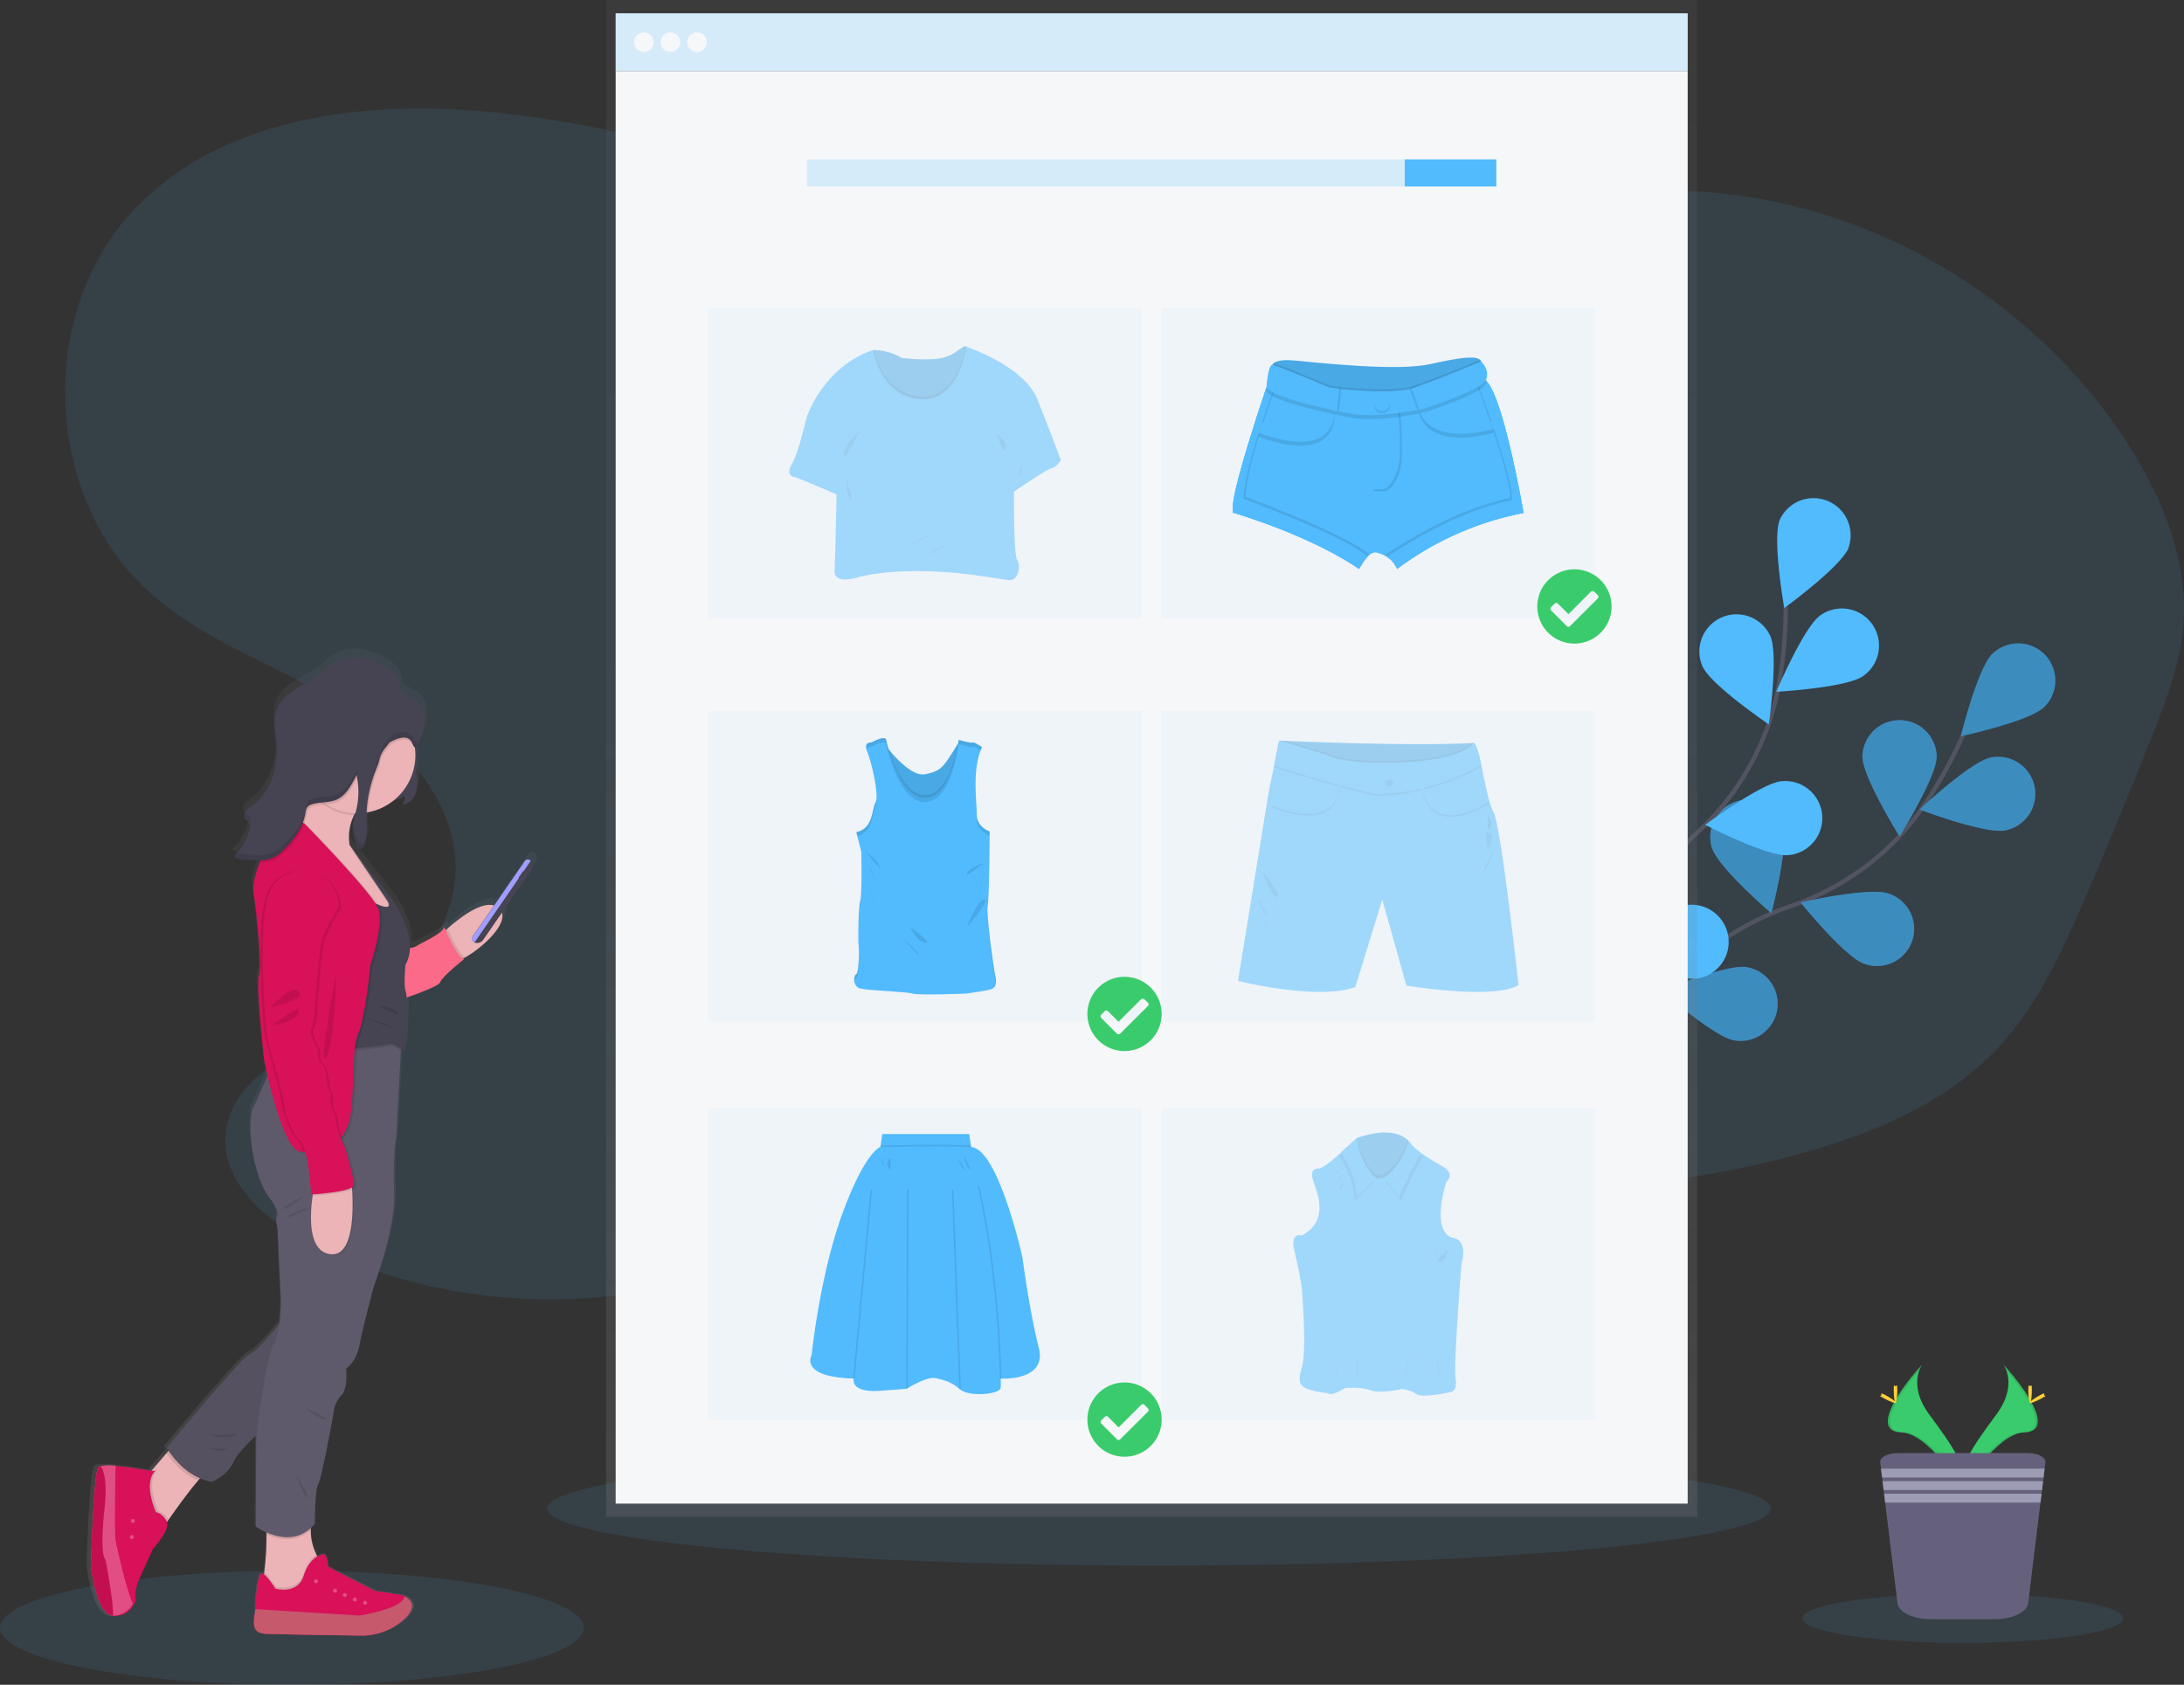 <svg xmlns="http://www.w3.org/2000/svg" xmlns:xlink="http://www.w3.org/1999/xlink" width="1015.586" height="783.53" viewBox="0 0 1015.586 783.53">
  <rect x="0" y="0" width="1015.586" height="783.53" fill="#333333" stroke="none"/>
  <defs>
    <linearGradient id="linear-gradient" x1="0.5" y1="1" x2="0.5" gradientUnits="objectBoundingBox">
      <stop offset="0" stop-color="gray" stop-opacity="0.251"/>
      <stop offset="0.54" stop-color="gray" stop-opacity="0.122"/>
      <stop offset="1" stop-color="gray" stop-opacity="0.102"/>
    </linearGradient>
    <linearGradient id="linear-gradient-2" y1="1" y2="-0.001" xlink:href="#linear-gradient"/>
  </defs>
  <g id="Group_15" data-name="Group 15" transform="translate(-297 -49)">
    <path id="Path_299" data-name="Path 299" d="M729.3,184.55c-42.28,26.74-97.12,25-145.17,11.1s-92.2-38.69-139-56.3A490.89,490.89,0,0,0,323,110.59c-59.67-6.17-126.3,1.34-167.88,44.57-46.3,48.15-42.75,135,7.33,179.18,25.47,22.48,58.83,33.51,87.92,51.06s56,46.7,53.53,80.58c-2.29,31.36-28.95,55.43-56.54,70.53-21.33,11.67-47.6,24.41-50.17,48.58-2.48,23.39,19.6,41.72,40.69,52.14,68.8,34,153.56,33.67,222.09-.86,24.45-12.32,46.93-28.7,72.57-38.3,67.33-25.21,141.51.17,212.8,9.45a469.329,469.329,0,0,0,181-11.91c35.3-9.42,70.74-23.82,95.54-50.65,17.88-19.35,29-43.83,39.49-68q16.73-38.68,32.16-77.9c6.18-15.7,12.26-31.7,13.85-48.5,2.89-30.43-9.28-60.51-25.87-86.2C1042.11,203.37,975.8,160.49,904,149.6S756.21,160,700.51,206.53" transform="translate(204.78 -9.23)" fill="#51bbfe" opacity="0.1"/>
    <ellipse id="Ellipse_26" data-name="Ellipse 26" cx="135.74" cy="26.54" rx="135.74" ry="26.54" transform="translate(297 779.45)" fill="#51bbfe" opacity="0.1"/>
    <ellipse id="Ellipse_27" data-name="Ellipse 27" cx="284.54" cy="26.54" rx="284.54" ry="26.54" transform="translate(551.45 724.02)" fill="#51bbfe" opacity="0.1"/>
    <path id="Path_300" data-name="Path 300" d="M824.35,570.83s39.89-70.66,100-91c25.21-8.55,47.22-24.62,62.27-46.58A207.223,207.223,0,0,0,1005,400.18" transform="translate(204.78 -9.23)" fill="none" stroke="#535461" stroke-miterlimit="10" stroke-width="2"/>
    <path id="Path_301" data-name="Path 301" d="M1042.73,387.12c-6.85,6.64-38.73,13.51-38.73,13.51s7.83-31.65,14.67-38.3a17.273,17.273,0,0,1,24.06,24.79Z" transform="translate(204.78 -9.23)" fill="#51bbfe"/>
    <path id="Path_302" data-name="Path 302" d="M1024.7,444.41c-9.36,1.85-39.85-9.71-39.85-9.71s23.77-22.32,33.12-24.18a17.278,17.278,0,1,1,6.731,33.894Z" transform="translate(204.78 -9.23)" fill="#51bbfe"/>
    <path id="Path_303" data-name="Path 303" d="M959,506.4c-9-3.12-29.5-28.49-29.5-28.49s31.79-7.28,40.8-4.16A17.28,17.28,0,1,1,959,506.4Z" transform="translate(204.78 -9.23)" fill="#51bbfe"/>
    <path id="Path_304" data-name="Path 304" d="M898.79,542.11C889.38,540.56,864.9,519,864.9,519s30.1-12.54,39.51-11a17.27,17.27,0,0,1-5.62,34.08Z" transform="translate(204.78 -9.23)" fill="#51bbfe"/>
    <path id="Path_305" data-name="Path 305" d="M958.26,410c0,9.54,17.26,37.21,17.26,37.21s17.28-27.66,17.29-37.2a17.28,17.28,0,0,0-34.55,0Z" transform="translate(204.78 -9.23)" fill="#51bbfe"/>
    <path id="Path_306" data-name="Path 306" d="M888.34,452.63c2.85,9.1,27.59,30.34,27.59,30.34s8.22-31.56,5.37-40.66a17.288,17.288,0,0,0-33,10.32Z" transform="translate(204.78 -9.23)" fill="#51bbfe"/>
    <path id="Path_307" data-name="Path 307" d="M826.06,503.42c1.27,9.46,22.08,34.57,22.08,34.57s13.43-29.71,12.16-39.17a17.274,17.274,0,0,0-34.24,4.6Z" transform="translate(204.78 -9.23)" fill="#51bbfe"/>
    <path id="Path_308" data-name="Path 308" d="M1042.73,387.12c-6.85,6.64-38.73,13.51-38.73,13.51s7.83-31.65,14.67-38.3a17.273,17.273,0,0,1,24.06,24.79Z" transform="translate(204.78 -9.23)" opacity="0.25"/>
    <path id="Path_309" data-name="Path 309" d="M1024.7,444.41c-9.36,1.85-39.85-9.71-39.85-9.71s23.77-22.32,33.12-24.18a17.278,17.278,0,1,1,6.731,33.894Z" transform="translate(204.78 -9.23)" opacity="0.25"/>
    <path id="Path_310" data-name="Path 310" d="M959,506.4c-9-3.12-29.5-28.49-29.5-28.49s31.79-7.28,40.8-4.16A17.28,17.28,0,1,1,959,506.4Z" transform="translate(204.78 -9.23)" opacity="0.25"/>
    <path id="Path_311" data-name="Path 311" d="M898.79,542.11C889.38,540.56,864.9,519,864.9,519s30.1-12.54,39.51-11a17.27,17.27,0,0,1-5.62,34.08Z" transform="translate(204.78 -9.23)" opacity="0.25"/>
    <path id="Path_312" data-name="Path 312" d="M958.26,410c0,9.54,17.26,37.21,17.26,37.21s17.28-27.66,17.29-37.2a17.28,17.28,0,0,0-34.55,0Z" transform="translate(204.78 -9.23)" opacity="0.25"/>
    <path id="Path_313" data-name="Path 313" d="M888.34,452.63c2.85,9.1,27.59,30.34,27.59,30.34s8.22-31.56,5.37-40.66a17.288,17.288,0,0,0-33,10.32Z" transform="translate(204.78 -9.23)" opacity="0.25"/>
    <path id="Path_314" data-name="Path 314" d="M826.06,503.42c1.27,9.46,22.08,34.57,22.08,34.57s13.43-29.71,12.16-39.17a17.274,17.274,0,0,0-34.24,4.6Z" transform="translate(204.78 -9.23)" opacity="0.25"/>
    <path id="Path_315" data-name="Path 315" d="M826.65,569.42s7.83-80.76,54.49-123.71a123,123,0,0,0,38.06-67.82,207,207,0,0,0,3.4-37.66" transform="translate(204.78 -9.23)" fill="none" stroke="#535461" stroke-miterlimit="10" stroke-width="2"/>
    <path id="Path_316" data-name="Path 316" d="M951.85,313c-3.57,8.85-29.93,28-29.93,28s-5.68-32.11-2.11-41a17.27,17.27,0,0,1,32,12.91Z" transform="translate(204.78 -9.23)" fill="#51bbfe"/>
    <path id="Path_317" data-name="Path 317" d="M958.57,372.66c-7.8,5.49-40.36,7.28-40.36,7.28s12.69-30,20.49-35.53a17.27,17.27,0,1,1,19.871,28.251Z" transform="translate(204.78 -9.23)" fill="#51bbfe"/>
    <path id="Path_318" data-name="Path 318" d="M923.66,455.94c-9.5.8-38.51-14.09-38.51-14.09s26.11-19.53,35.62-20.33a17.271,17.271,0,1,1,2.89,34.42Z" transform="translate(204.78 -9.23)" fill="#51bbfe"/>
    <path id="Path_319" data-name="Path 319" d="M883.06,513c-9.23,2.39-40.34-7.38-40.34-7.38s22.44-23.67,31.67-26.06A17.273,17.273,0,1,1,883.06,513Z" transform="translate(204.78 -9.23)" fill="#51bbfe"/>
    <path id="Path_320" data-name="Path 320" d="M883.88,368.1c3.87,8.72,30.86,27,30.86,27s4.59-32.28.73-41a17.277,17.277,0,0,0-31.59,14Z" transform="translate(204.78 -9.23)" fill="#51bbfe"/>
    <path id="Path_321" data-name="Path 321" d="M837.24,435.44c6.3,7.16,37.53,16.55,37.53,16.55s-5.28-32.18-11.57-39.35a17.29,17.29,0,1,0-26,22.8Z" transform="translate(204.78 -9.23)" fill="#51bbfe"/>
    <path id="Path_322" data-name="Path 322" d="M800.89,507.11c5,8.13,34.19,22.66,34.19,22.66s.24-32.61-4.75-40.74a17.274,17.274,0,1,0-29.44,18.08Z" transform="translate(204.78 -9.23)" fill="#51bbfe"/>
    <path id="Path_323" data-name="Path 323" d="M281.84,0V705.46h507.4V0Z" transform="translate(297 49)" fill="url(#linear-gradient)"/>
    <rect id="Rectangle_2" data-name="Rectangle 2" width="498.5" height="26.89" transform="translate(583.29 55.19)" fill="#f6f7f9"/>
    <g id="Group_2" data-name="Group 2" transform="translate(297 49)" opacity="0.2">
      <rect id="Rectangle_3" data-name="Rectangle 3" width="498.5" height="26.89" transform="translate(286.29 6.19)" fill="#51bbfe"/>
    </g>
    <rect id="Rectangle_4" data-name="Rectangle 4" width="498.5" height="666.19" transform="translate(583.29 82.08)" fill="#f6f7f9"/>
    <circle id="Ellipse_28" data-name="Ellipse 28" cx="4.56" cy="4.56" r="4.56" transform="translate(591.84 64.07)" fill="#f6f7f9"/>
    <circle id="Ellipse_29" data-name="Ellipse 29" cx="4.56" cy="4.56" r="4.56" transform="translate(604.2 64.07)" fill="#f6f7f9"/>
    <circle id="Ellipse_30" data-name="Ellipse 30" cx="4.56" cy="4.56" r="4.56" transform="translate(616.56 64.07)" fill="#f6f7f9"/>
    <g id="Group_3" data-name="Group 3" transform="translate(297 49)" opacity="0.2">
      <rect id="Rectangle_5" data-name="Rectangle 5" width="320.55" height="12.55" transform="translate(375.26 74.15)" fill="#51bbfe"/>
    </g>
    <rect id="Rectangle_6" data-name="Rectangle 6" width="42.59" height="12.55" transform="translate(950.22 123.15)" fill="#51bbfe"/>
    <g id="Group_4" data-name="Group 4" transform="translate(297 49)" opacity="0.2">
      <rect id="Rectangle_7" data-name="Rectangle 7" width="201.72" height="144.49" transform="translate(329.32 330.62)" fill="#51bbfe" opacity="0.2"/>
    </g>
    <g id="Group_5" data-name="Group 5" transform="translate(297 49)" opacity="0.2">
      <rect id="Rectangle_8" data-name="Rectangle 8" width="201.72" height="144.49" transform="translate(329.32 143.19)" fill="#51bbfe" opacity="0.2"/>
    </g>
    <g id="Group_6" data-name="Group 6" transform="translate(297 49)" opacity="0.2">
      <rect id="Rectangle_9" data-name="Rectangle 9" width="201.72" height="144.49" transform="translate(329.32 515.61)" fill="#51bbfe" opacity="0.2"/>
    </g>
    <g id="Group_7" data-name="Group 7" transform="translate(297 49)" opacity="0.2">
      <rect id="Rectangle_10" data-name="Rectangle 10" width="201.72" height="144.49" transform="translate(540.04 330.62)" fill="#51bbfe" opacity="0.2"/>
    </g>
    <g id="Group_8" data-name="Group 8" transform="translate(297 49)" opacity="0.2">
      <rect id="Rectangle_11" data-name="Rectangle 11" width="201.72" height="144.49" transform="translate(540.04 143.19)" fill="#51bbfe" opacity="0.2"/>
    </g>
    <g id="Group_9" data-name="Group 9" transform="translate(297 49)" opacity="0.2">
      <rect id="Rectangle_12" data-name="Rectangle 12" width="201.72" height="144.49" transform="translate(540.04 515.61)" fill="#51bbfe" opacity="0.2"/>
    </g>
    <path id="Path_324" data-name="Path 324" d="M1023.79,692.73s7.14,9.33-3.29,23.41-19,26-15.55,34.76c0,0,15.73-26.16,28.54-26.52S1037.88,708.46,1023.79,692.73Z" transform="translate(204.78 -9.23)" fill="#3acc6c"/>
    <path id="Path_325" data-name="Path 325" d="M1023.79,692.73a11.494,11.494,0,0,1,1.46,2.92c12.5,14.68,19.15,28.38,7.14,28.73-11.18.32-24.61,20.32-27.82,25.37a11.066,11.066,0,0,0,.38,1.15s15.73-26.16,28.54-26.52S1037.88,708.46,1023.79,692.73Z" transform="translate(204.78 -9.23)" opacity="0.1"/>
    <path id="Path_326" data-name="Path 326" d="M1037.06,704.62c0,3.28-.37,5.94-.82,5.94s-.83-2.66-.83-5.94.46-1.74.92-1.74S1037.06,701.33,1037.06,704.62Z" transform="translate(204.78 -9.23)" fill="#ffd037"/>
    <path id="Path_327" data-name="Path 327" d="M1041.61,708.54c-2.88,1.57-5.4,2.52-5.61,2.12s1.94-2,4.82-3.57,1.75-.42,2,0S1044.49,707,1041.61,708.54Z" transform="translate(204.78 -9.23)" fill="#ffd037"/>
    <path id="Path_328" data-name="Path 328" d="M986.11,692.73s-7.14,9.33,3.29,23.41,19,26,15.55,34.76c0,0-15.73-26.16-28.54-26.52S972,708.46,986.11,692.73Z" transform="translate(204.78 -9.23)" fill="#3acc6c"/>
    <path id="Path_329" data-name="Path 329" d="M986.11,692.73a11.49,11.49,0,0,0-1.46,2.92c-12.5,14.68-19.15,28.38-7.14,28.73,11.19.32,24.61,20.32,27.82,25.37a9.11,9.11,0,0,1-.38,1.15s-15.73-26.16-28.54-26.52S972,708.46,986.11,692.73Z" transform="translate(204.78 -9.23)" opacity="0.1"/>
    <path id="Path_330" data-name="Path 330" d="M972.84,704.62c0,3.28.37,5.94.83,5.94s.82-2.66.82-5.94-.46-1.74-.91-1.74S972.84,701.33,972.84,704.62Z" transform="translate(204.78 -9.23)" fill="#ffd037"/>
    <path id="Path_331" data-name="Path 331" d="M968.29,708.54c2.89,1.57,5.4,2.52,5.62,2.12s-1.95-2-4.83-3.57-1.75-.42-2,0S965.41,707,968.29,708.54Z" transform="translate(204.78 -9.23)" fill="#ffd037"/>
    <ellipse id="Ellipse_31" data-name="Ellipse 31" cx="74.6" cy="11.45" rx="74.6" ry="11.45" transform="translate(1135.13 790.15)" fill="#51bbfe" opacity="0.1"/>
    <path id="Path_332" data-name="Path 332" d="M1043.35,738.33l-.36,2.91-.5,4.12-.21,1.71-.5,4.12-.22,1.72-.5,4.11-5.71,46.8c-.51,4.18-7.33,7.43-15.57,7.43H990.12c-8.24,0-15-3.25-15.56-7.43L968.84,757l-.5-4.11-.21-1.72-.51-4.12-.21-1.71-.5-4.12-.36-2.91C966.27,736,970,734,974.62,734h60.67C1039.94,734,1043.64,736,1043.35,738.33Z" transform="translate(204.78 -9.23)" fill="#65617d"/>
    <path id="Path_333" data-name="Path 333" d="M950.77,683.01l-.5,4.11H875.19l-.5-4.11Z" transform="translate(297 49)" fill="#9d9cb5"/>
    <path id="Path_334" data-name="Path 334" d="M950.06,688.84l-.5,4.12H875.91l-.51-4.12Z" transform="translate(297 49)" fill="#9d9cb5"/>
    <path id="Path_335" data-name="Path 335" d="M949.34,694.67l-.5,4.12H876.62l-.5-4.12Z" transform="translate(297 49)" fill="#9d9cb5"/>
    <path id="Path_336" data-name="Path 336" d="M683.83,229.34s-1.83-4.57,10.51-3.43,47.77,5.08,63.09,1.63,24.45-4.55,23.54,0-26.51,14.83-26.51,14.83l-33.15,3.43-24.45-3.89-13.13-7.77Z" transform="translate(204.78 -9.23)" fill="#51bbfe"/>
    <path id="Path_337" data-name="Path 337" d="M781,227.54c-.92,4.55-26.51,14.83-26.51,14.83l-33.15,3.43-24.45-3.88-13.12-7.77.09-4.8a2,2,0,0,1,.7-2.21c1.13-1,3.77-1.78,9.81-1.22,12.35,1.14,47.77,5.07,63.09,1.62,12.48-2.81,20.86-4.06,23-2a2,2,0,0,1,.54,2Z" transform="translate(204.78 -9.23)" opacity="0.1"/>
    <path id="Path_338" data-name="Path 338" d="M800.7,296.77a143.09,143.09,0,0,0-58.82,26.05,10.91,10.91,0,0,0-4.69-5.57,16.471,16.471,0,0,0-4.76-2c-1.53-.39-3,.54-4.35,1.88a24.632,24.632,0,0,0-3.87,5.73c-23.31-16-58.67-26.21-58.67-26.21v-3.2a17.669,17.669,0,0,1,.23-2.25c.12-.86.27-1.62.46-2.55,3-15.26,14.86-50.13,14.86-50.13H694.5l26,5.4,29.25-1.79L779.21,236l3.82-.8c6.37,5,13.6,40,16.44,54.9.36,1.89.64,3.45.85,4.6C800.57,296,800.7,296.77,800.7,296.77Z" transform="translate(204.78 -9.23)" fill="#51bbfe"/>
    <path id="Path_339" data-name="Path 339" d="M670.38,290.16c.77-14.65,12.41-46.4,14.38-51.67h-3.67s-12.56,37-15.11,51.44a.361.361,0,0,0,0,.11c-.07.39-.14.77-.19,1.13-.12.86-.2,1.62-.23,2.25v3.2s35.36,10.22,58.67,26.21a24.632,24.632,0,0,1,3.87-5.73C719.19,309,685.4,295.8,670.38,290.16Z" transform="translate(204.78 -9.23)" fill="#51bbfe"/>
    <path id="Path_340" data-name="Path 340" d="M800.32,294.66c-.09-.51-.2-1.1-.32-1.75-.15-.84-.33-1.79-.53-2.85h0c-2.84-14.92-10.07-49.93-16.44-54.9l-3.82.8c2.32,6.23,17.27,46.91,16,54.85-25,5-50.34,21.25-58,26.44a10.91,10.91,0,0,1,4.69,5.57,143.091,143.091,0,0,1,58.82-26.05S800.57,296,800.32,294.66Z" transform="translate(204.78 -9.23)" fill="#51bbfe"/>
    <path id="Path_341" data-name="Path 341" d="M671.3,289.24c.76-14.65,12.41-46.4,14.38-51.66H682s-12.56,37-15.11,51.43v.11q-.11.6-.18,1.14c-.12.86-.2,1.62-.23,2.25v3.2s35.35,10.21,58.67,26.21a24.209,24.209,0,0,1,3.86-5.73C720.1,308.11,686.32,294.88,671.3,289.24Z" transform="translate(204.78 -9.23)" opacity="0.1"/>
    <path id="Path_342" data-name="Path 342" d="M670.38,290.16c.77-14.65,12.41-46.4,14.38-51.67h-3.67s-12.56,37-15.11,51.44a.361.361,0,0,0,0,.11c-.07.39-.14.77-.19,1.13-.12.86-.2,1.62-.23,2.25v3.2s35.36,10.22,58.67,26.21a24.632,24.632,0,0,1,3.87-5.73C719.19,309,685.4,295.8,670.38,290.16Z" transform="translate(204.78 -9.23)" fill="#51bbfe"/>
    <path id="Path_343" data-name="Path 343" d="M799.41,293.74l-.32-1.75c-.16-.84-.33-1.78-.53-2.85h0c-2.83-14.91-10.07-49.92-16.44-54.9l-3.81.81c2.32,6.23,17.27,46.91,16,54.85-25,5-50.35,21.25-58,26.43a10.93,10.93,0,0,1,4.69,5.58,142.941,142.941,0,0,1,58.81-26.06S799.66,295.1,799.41,293.74Z" transform="translate(204.78 -9.23)" opacity="0.1"/>
    <path id="Path_344" data-name="Path 344" d="M800.32,294.66c-.09-.51-.2-1.1-.32-1.75-.15-.84-.33-1.79-.53-2.85h0c-2.84-14.92-10.07-49.93-16.44-54.9l-3.82.8c2.32,6.23,17.27,46.91,16,54.85-25,5-50.34,21.25-58,26.44a10.91,10.91,0,0,1,4.69,5.57,143.091,143.091,0,0,1,58.82-26.05S800.57,296,800.32,294.66Z" transform="translate(204.78 -9.23)" fill="#51bbfe"/>
    <path id="Path_345" data-name="Path 345" d="M679.07,256.57s23.2,14.6,28.62-6.78l5.16,1.38s1.7,23.69-35.32,10.17Z" transform="translate(204.78 -9.23)" opacity="0.1"/>
    <path id="Path_346" data-name="Path 346" d="M679.07,254.74s23.2,14.6,28.62-6.78l5.16,1.38s1.7,23.69-35.32,10.17Z" transform="translate(204.78 -9.23)" fill="#51bbfe"/>
    <path id="Path_347" data-name="Path 347" d="M752.07,250.48s3,17.47,34.79,9l-1.12-3.3s-21.71,9-29.58-6.63Z" transform="translate(204.78 -9.23)" opacity="0.1"/>
    <path id="Path_348" data-name="Path 348" d="M752.07,248.65s3,17.47,34.79,9l-1.12-3.3s-21.71,9-29.58-6.63Z" transform="translate(204.78 -9.23)" fill="#51bbfe"/>
    <path id="Path_349" data-name="Path 349" d="M730.91,250.25v36.46h5.64s7.8-2.81,7.62-19.2-1.37-20.8-1.37-20.8Z" transform="translate(204.78 -9.23)" opacity="0.1"/>
    <path id="Path_350" data-name="Path 350" d="M730,249.34V285.8h5.64s7.8-2.81,7.62-19.2-1.38-20.8-1.38-20.8Z" transform="translate(204.78 -9.23)" fill="#51bbfe"/>
    <path id="Path_351" data-name="Path 351" d="M783,237c-2.3,4.28-23.18,11.31-26.87,12.52l-.56.18s-1.32.34-3.53.8c-6.72,1.4-21.7,4-33,1.72-1.64-.32-3.34-.67-5.07-1l-4-.87c-13-2.89-26.45-6.67-28.84-10,0,0,.65-10.87,2.84-10.58s26.64,10.58,26.64,10.58l.35.05c.63.08,2.06.26,4.07.49,7.94.87,24.67,2.25,33.67-.16.43-.12.83-.24,1.22-.38.68-.23,1.39-.47,2.12-.74,11.58-4.1,28.92-11.44,28.92-11.44S785.54,232.29,783,237Z" transform="translate(204.78 -9.23)" opacity="0.1"/>
    <path id="Path_352" data-name="Path 352" d="M781,227.54c-.92,4.55-26.51,14.83-26.51,14.83l-33.15,3.43-24.45-3.88-13.12-7.77.09-4.8a2,2,0,0,1,.7-2.21c4.35,1.32,26,10.43,26,10.43l.35.05c.63.08,2.06.26,4.07.49,7.94.87,24.67,2.25,33.67-.16.43-.12.83-.24,1.22-.38.68-.22,1.39-.47,2.12-.74,10.47-3.71,25.66-10.07,28.47-11.25A2,2,0,0,1,781,227.54Z" transform="translate(204.78 -9.23)" opacity="0.1"/>
    <path id="Path_353" data-name="Path 353" d="M783,235.16c-2.3,4.28-23.18,11.3-26.87,12.51l-.56.19s-1.32.33-3.53.79c-6.72,1.4-21.7,4-33,1.72-1.64-.32-3.34-.67-5.07-1l-4-.87c-13-2.89-26.45-6.67-28.84-10,0,0,.65-10.87,2.84-10.57s26.64,10.57,26.64,10.57l.35.05c.63.08,2.06.27,4.07.49,7.94.87,24.67,2.25,33.67-.16.43-.12.83-.24,1.22-.38.68-.22,1.39-.47,2.12-.74,11.58-4.1,28.92-11.44,28.92-11.44S785.54,230.47,783,235.16Z" transform="translate(204.78 -9.23)" fill="#51bbfe"/>
    <circle id="Ellipse_32" data-name="Ellipse 32" cx="3.66" cy="3.66" r="3.66" transform="translate(935.99 233.82)" opacity="0.1"/>
    <circle id="Ellipse_33" data-name="Ellipse 33" cx="3.66" cy="3.66" r="3.66" transform="translate(935.99 232.9)" fill="#51bbfe"/>
    <path id="Path_354" data-name="Path 354" d="M715.9,239l-1,10.32-4-.87,1-9.94C712.46,238.61,713.9,238.8,715.9,239Z" transform="translate(204.78 -9.23)" opacity="0.1"/>
    <path id="Path_355" data-name="Path 355" d="M715,239l-1,10.32-4-.87,1-9.94C711.55,238.61,713,238.8,715,239Z" transform="translate(204.78 -9.23)" fill="#51bbfe"/>
    <path id="Path_356" data-name="Path 356" d="M755.24,247.67l-.56.19s-1.31.33-3.53.79l-3.41-9.79c.43-.12.84-.24,1.23-.38.68-.22,1.39-.47,2.12-.74Z" transform="translate(204.78 -9.23)" opacity="0.1"/>
    <path id="Path_357" data-name="Path 357" d="M756.16,247.67l-.56.19s-1.32.33-3.53.79l-3.41-9.79c.43-.12.83-.24,1.22-.38.68-.22,1.39-.47,2.12-.74Z" transform="translate(204.78 -9.23)" fill="#51bbfe"/>
    <g id="Group_10" data-name="Group 10" transform="translate(297 49)" opacity="0.5">
      <path id="Path_358" data-name="Path 358" d="M498.24,221a26.4,26.4,0,0,1,13.29,3.69s12.18,1.48,18.82,0,10-6.64,11.26-5.17,1.29,15.32,1.29,15.32l-5.72,15.32-12.92,9.59-20.48-5.9L497,236.52Z" transform="translate(-92.22 -58.23)" fill="#51bbfe"/>
      <path id="Path_359" data-name="Path 359" d="M542.9,234.86l-5.72,15.32-12.92,9.59-20.48-5.9L497,236.52l1.29-15.5h.3a27.12,27.12,0,0,1,13,3.7s12.18,1.48,18.82,0c6.31-1.4,9.63-6.14,11-5.34h0a.621.621,0,0,1,.21.16C542.9,221,542.9,234.86,542.9,234.86Z" transform="translate(-92.22 -58.23)" opacity="0.1"/>
      <path id="Path_360" data-name="Path 360" d="M542.9,234.86l-5.72,15.32-12.92,9.59-20.48-5.9L497,236.52l1.29-15.5h.3c1.14,4.89,6,20.33,21.48,21.42,15.92,1.11,20.44-17.83,21.38-23.05a.621.621,0,0,1,.21.16C542.9,221,542.9,234.86,542.9,234.86Z" transform="translate(-92.22 -58.23)" opacity="0.1"/>
      <path id="Path_361" data-name="Path 361" d="M498.24,221s3.32,21.59,21.78,22.88,21.59-24.36,21.59-24.36,26.76,8.77,33,24.41,10.89,28.19,10.89,28.19-2,3.5-4.25,3.87-17.53,10.89-17.53,10.89-.18,29.9,1.48,31.74,1.11,9.78-3.88,9.41-39.49-8.12-69-1.66c0,0-12.36,4.43-12-2.77s.92-35.43.92-35.43-18.64-8.12-19.74-8.12-3.88-1.46-.93-6.27,6.65-21.22,6.65-21.22S474.62,229,498.24,221Z" transform="translate(-92.22 -58.23)" fill="#51bbfe"/>
      <path id="Path_362" data-name="Path 362" d="M555.63,259.77s5.54,4.06,4.25,7.2S555.63,259.77,555.63,259.77Z" transform="translate(-92.22 -58.23)" opacity="0.1"/>
      <path id="Path_363" data-name="Path 363" d="M563.75,263.67a10,10,0,0,0,0,5.51" transform="translate(-92.22 -58.23)" opacity="0.1"/>
      <path id="Path_364" data-name="Path 364" d="M567.44,273.8s.74,5-1.47,5.53" transform="translate(-92.22 -58.23)" opacity="0.1"/>
      <path id="Path_365" data-name="Path 365" d="M492.15,258.48s-10.33,9-6.83,12.55" transform="translate(-92.22 -58.23)" opacity="0.1"/>
      <path id="Path_366" data-name="Path 366" d="M485.69,280.26s-.17,9.41,2.68,10.15" transform="translate(-92.22 -58.23)" opacity="0.1"/>
      <path id="Path_367" data-name="Path 367" d="M515.4,311.81s7-4.79,8.86-4.61" transform="translate(-92.22 -58.23)" opacity="0.1"/>
      <path id="Path_368" data-name="Path 368" d="M522.4,316.8s7.58-5.36,9.61-5" transform="translate(-92.22 -58.23)" opacity="0.1"/>
    </g>
    <g id="Group_11" data-name="Group 11" transform="translate(297 49)" opacity="0.5">
      <path id="Path_369" data-name="Path 369" d="M687,402.65s60.38,2.86,90.4,1.1l-.66,7.92-53.12,7-15.72-4.84Z" transform="translate(-92.22 -58.23)" fill="#51bbfe"/>
      <path id="Path_370" data-name="Path 370" d="M777.44,403.75l-.66,7.92-53.11,7-15.73-4.84L687,402.65s1.24.07,3.45.16h0c13.1.57,60.27,2.41,86.17,1Z" transform="translate(-92.22 -58.23)" opacity="0.1"/>
      <path id="Path_371" data-name="Path 371" d="M798.34,516.37c-11.66,7-52.13.22-52.13.22l-11.22-40-12.54,40.69c-17.81,6.38-54.55-2.86-54.55-2.86l14.3-88,2.47-12.13L687,402.65l22.66,6.82s6.81,4.62,35.19,3.3,32.55-9,32.55-9c1.25.36,2.44,4.77,3.64,10.25,1.74,8,3.51,18.26,5.6,21.65C790.2,441.37,798.34,516.37,798.34,516.37Z" transform="translate(-92.22 -58.23)" fill="#51bbfe"/>
      <path id="Path_372" data-name="Path 372" d="M781.08,414.88C755.78,428.77,734,428.39,734,428.39c-5.39.66-49.33-13.23-49.33-13.23L687,403.53l22.66,6.82s6.81,4.62,35.19,3.3,32.55-9,32.55-9C778.69,405,779.88,409.4,781.08,414.88Z" transform="translate(-92.22 -58.23)" opacity="0.1"/>
      <path id="Path_373" data-name="Path 373" d="M777.44,403.75l-.66,7.92-53.11,7-15.73-4.84L687,402.65s1.24.07,3.45.16h0l19.2,5.78s6.81,4.62,35.19,3.3c22.29-1,29.65-6,31.78-8.09Z" transform="translate(-92.22 -58.23)" opacity="0.1"/>
      <path id="Path_374" data-name="Path 374" d="M781.08,414C755.78,427.89,734,427.51,734,427.51c-5.39.66-49.33-13.23-49.33-13.23L687,402.65l22.66,6.82s6.81,4.62,35.19,3.3,32.55-9,32.55-9C778.69,404.11,779.88,408.52,781.08,414Z" transform="translate(-92.22 -58.23)" fill="#51bbfe"/>
      <circle id="Ellipse_34" data-name="Ellipse 34" cx="2.31" cy="2.31" r="2.31" transform="translate(643.76 362.56)" opacity="0.1"/>
      <circle id="Ellipse_35" data-name="Ellipse 35" cx="2.31" cy="2.31" r="2.31" transform="translate(643.76 361.68)" fill="none" stroke="#51bbfe" stroke-miterlimit="10" stroke-width="1"/>
      <path id="Path_375" data-name="Path 375" d="M679.23,463.58s4.07,12.1,6.93,11.88S679.23,463.58,679.23,463.58Z" transform="translate(-92.22 -58.23)" opacity="0.1"/>
      <path id="Path_376" data-name="Path 376" d="M676.59,475.46s2.53,7.26,5.17,8.47" transform="translate(-92.22 -58.23)" opacity="0.1"/>
      <path id="Path_377" data-name="Path 377" d="M676.59,483.05s4,5.06,6.37,6.27" transform="translate(-92.22 -58.23)" opacity="0.1"/>
      <path id="Path_378" data-name="Path 378" d="M784,437.3s3.74,5.61,0,6.82" transform="translate(-92.22 -58.23)" opacity="0.1"/>
      <path id="Path_379" data-name="Path 379" d="M785.7,446.42c-4.34-5.15-1.66,7-1.66,7S786.81,447.74,785.7,446.42Z" transform="translate(-92.22 -58.23)" opacity="0.1"/>
      <path id="Path_380" data-name="Path 380" d="M787.89,452.69s-6.6,9.79-5.28,10.89" transform="translate(-92.22 -58.23)" opacity="0.1"/>
      <path id="Path_381" data-name="Path 381" d="M700.58,437.51c-8.09,0-16.53-3.66-17-3.88l.36-.81c.16.08,16.31,7.09,25.05,1.83,3.3-2,5.15-5.52,5.51-10.5l.88.07c-.38,5.28-2.38,9-5.94,11.18a17,17,0,0,1-8.86,2.11Z" transform="translate(-92.22 -58.23)" opacity="0.1"/>
      <path id="Path_382" data-name="Path 382" d="M700.58,436.63c-8.09,0-16.53-3.66-17-3.88l.36-.8c.16.07,16.31,7.08,25.05,1.82,3.3-2,5.15-5.52,5.51-10.5l.88.07c-.38,5.28-2.38,9-5.94,11.18a17,17,0,0,1-8.86,2.11Z" transform="translate(-92.22 -58.23)" fill="#51bbfe"/>
      <path id="Path_383" data-name="Path 383" d="M767,438.17a13.69,13.69,0,0,1-6-1.29c-6.56-3.16-7.62-10.9-7.67-11.23l.88-.11c0,.08,1.05,7.61,7.18,10.55,5.46,2.63,13.21,1,23-5l.45.75C777.87,436.06,771.9,438.17,767,438.17Z" transform="translate(-92.22 -58.23)" opacity="0.1"/>
      <path id="Path_384" data-name="Path 384" d="M767,437.29a13.69,13.69,0,0,1-6-1.29c-6.56-3.16-7.62-10.9-7.67-11.23l.88-.11c0,.08,1.05,7.61,7.18,10.55,5.46,2.63,13.21,1,23-5l.45.75C777.87,435.18,771.9,437.29,767,437.29Z" transform="translate(-92.22 -58.23)" fill="#51bbfe"/>
    </g>
    <path id="Path_385" data-name="Path 385" d="M503.34,404s11.35,15.85,19.06,14.31,8.47-3.23,15.32-14.31l5.62,12.93-6.62,16-7.84,10.15-16.62-2.61-5.38-18.16Z" transform="translate(204.78 -9.23)" fill="#51bbfe"/>
    <path id="Path_386" data-name="Path 386" d="M543.34,416.92l-6.62,16-7.84,10.15-16.62-2.61-5.38-18.16L503.34,404s1,1.38,2.56,3.28c3.81,4.55,11.06,12.11,16.5,11,7.6-1.52,8.45-3.19,15.05-13.86l.27-.45Z" transform="translate(204.78 -9.23)" opacity="0.1"/>
    <path id="Path_387" data-name="Path 387" d="M543.34,416.92l-6.62,16-7.84,10.15-16.62-2.61-5.38-18.16L503.34,404s1,1.38,2.56,3.28c2.48,8,7.81,20.83,16.5,20.72,9.81-.11,13.77-16.36,15.05-23.55l.27-.45Z" transform="translate(204.78 -9.23)" opacity="0.1"/>
    <path id="Path_388" data-name="Path 388" d="M497.34,403.53s-3.85-.46-1.85,4.31,5.69,20.46,3.85,23.69-.92,12-8.92,13.7l2.3,9.07s.46,20-.46,22.93-1.08,19.07-.77,20.76.16,12.77-1.07,13.24-2,5.84,2,6.76,21.07,1.39,24.15,2.31,24.92,0,24.92,0,9.23-1.23,11.54-2,2.77-2.61,2-6.15-4.31-29.23-3.54-32.46.93-34.77.93-34.77-6-2-6-7.85-2.31-21.54,2.46-31.38c0,0-3.85-2.64-4.46-2.17S538,402.3,538,402.3s-3,26.77-15.55,26.92-18.14-26.92-18.14-26.92S504.42,399.84,497.34,403.53Z" transform="translate(204.78 -9.23)" fill="#51bbfe"/>
    <path id="Path_389" data-name="Path 389" d="M515.49,489.38s2.59,6.31,6.91,7.23S515.49,489.38,515.49,489.38Z" transform="translate(204.78 -9.23)" opacity="0.1"/>
    <path id="Path_390" data-name="Path 390" d="M511.49,494.3s8.36,6.77,8,8.16" transform="translate(204.78 -9.23)" opacity="0.1"/>
    <path id="Path_391" data-name="Path 391" d="M494.72,454.3s6.62,4.46,6.62,7.69" transform="translate(204.78 -9.23)" opacity="0.1"/>
    <path id="Path_392" data-name="Path 392" d="M499.18,468.3s-1.84-6.46-3.07-7.84" transform="translate(204.78 -9.23)" opacity="0.1"/>
    <path id="Path_393" data-name="Path 393" d="M496.11,470.76s2.77,5.54,3.07,7.08" transform="translate(204.78 -9.23)" opacity="0.1"/>
    <path id="Path_394" data-name="Path 394" d="M549.8,459.53s-8.61,2.62-7.85,5.85" transform="translate(204.78 -9.23)" opacity="0.1"/>
    <path id="Path_395" data-name="Path 395" d="M541.91,489.38s11.28-13.08,7.89-12.77S541.91,489.38,541.91,489.38Z" transform="translate(204.78 -9.23)" opacity="0.1"/>
    <g id="Group_12" data-name="Group 12" transform="translate(297 49)" opacity="0.1">
      <path id="Path_396" data-name="Path 396" d="M546.41,437.07c0-2.7-.49-7.5-.55-12.85-.06,6.14.55,11.82.55,14.85,0,5.72,5.73,7.75,6,7.84v-2S546.41,442.92,546.41,437.07Z" transform="translate(-92.22 -58.23)"/>
      <path id="Path_397" data-name="Path 397" d="M555,514.15a15.57,15.57,0,0,1,.27,1.59,10,10,0,0,0-.27-3.59c-.66-3-3.34-22.26-3.62-29.78C551.08,487.51,554.3,510.79,555,514.15Z" transform="translate(-92.22 -58.23)"/>
      <path id="Path_398" data-name="Path 398" d="M491.35,494.2c0-5.49.31-13.06.91-15,.49-1.56.59-7.94.58-13.58,0,5.06-.15,10.2-.58,11.58C491.58,479.38,491.32,488.76,491.35,494.2Z" transform="translate(-92.22 -58.23)"/>
      <path id="Path_399" data-name="Path 399" d="M497.34,405.53c7.07-3.69,6.92-1.23,6.92-1.23s5.54,27.08,18.14,26.92S538,404.3,538,404.3s5.85,1.69,6.46,1.22,2.66,1,3.79,1.72c.21-.53.43-1.05.68-1.55,0,0-3.85-2.64-4.47-2.17S538,402.3,538,402.3s-3,26.77-15.55,26.92-18.14-26.92-18.14-26.92.15-2.46-6.92,1.23c0,0-3.13-.36-2.26,3.09C495.63,405.33,497.34,405.53,497.34,405.53Z" transform="translate(-92.22 -58.23)"/>
      <path id="Path_400" data-name="Path 400" d="M490.41,513.23c1-.37,1.27-7.22,1.21-11-.05,3.8-.4,8.69-1.21,9s-1.2,2-.89,3.63C489.68,514,490,513.37,490.41,513.23Z" transform="translate(-92.22 -58.23)"/>
      <path id="Path_401" data-name="Path 401" d="M499.34,433.53a8.6,8.6,0,0,0,.47-4.11,5.27,5.27,0,0,1-.47,2.11c-1.85,3.23-.93,12-8.93,13.7l.48,1.88C498.37,445.17,497.53,436.7,499.34,433.53Z" transform="translate(-92.22 -58.23)"/>
    </g>
    <path id="Path_402" data-name="Path 402" d="M543.78,591.64c-3.78,6.88-42.15,0-42.15,0l.1-.69.76-5.33h40.43l.77,5.32Z" transform="translate(204.78 -9.23)" fill="#51bbfe"/>
    <path id="Path_403" data-name="Path 403" d="M543.78,591.64c-3.78,6.88-42.15,0-42.15,0l.1-.69c1.84,0,29.6-.66,42,0Z" transform="translate(204.78 -9.23)" opacity="0.1"/>
    <path id="Path_404" data-name="Path 404" d="M501.63,591.64h0s-6.88,1.72-17.55,30.62-14.45,66.24-14.45,66.24-6,10.16,19.61,10.84c0,0-2.06,6.71,12.39,5.68S514,704,514,704s9.29-5.85,13.42-4.82,6.71,1.38,11.18,5.16,18.76,2.24,18.93-.68a27.01,27.01,0,0,0,0-4.31s21.85,1.38,17.72-14.45-7.57-41.81-7.57-41.81-11.18-50.75-23.92-51.44S501.63,591.64,501.63,591.64Z" transform="translate(204.78 -9.23)" fill="#51bbfe"/>
    <rect id="Rectangle_13" data-name="Rectangle 13" width="88.12" height="0.69" transform="matrix(0.092, -0.996, 0.996, 0.092, 693.711, 690.134)" opacity="0.1"/>
    <rect id="Rectangle_14" data-name="Rectangle 14" width="92.39" height="0.69" transform="translate(718.411 694.709) rotate(-89.78)" opacity="0.1"/>
    <path id="Path_405" data-name="Path 405" d="M535.18,611.6" transform="translate(204.78 -9.23)" fill="none" stroke="#51bbfe" stroke-miterlimit="10" stroke-width="1"/>
    <rect id="Rectangle_15" data-name="Rectangle 15" width="0.69" height="92.8" transform="translate(739.671 602.324) rotate(-2.13)" opacity="0.1"/>
    <path id="Path_406" data-name="Path 406" d="M557.2,699.35C556,646.5,547,610.32,546.89,610l.67-.17c.09.36,9.14,36.61,10.33,89.55Z" transform="translate(204.78 -9.23)" opacity="0.1"/>
    <path id="Path_407" data-name="Path 407" d="M502.83,596.8s-1.2.69,0,4" transform="translate(204.78 -9.23)" opacity="0.1"/>
    <path id="Path_408" data-name="Path 408" d="M506.28,596.8s-3.27,2.06,0,5.51" transform="translate(204.78 -9.23)" opacity="0.1"/>
    <path id="Path_409" data-name="Path 409" d="M536.9,596.8s4.47,4.3,3.44,5.51" transform="translate(204.78 -9.23)" opacity="0.1"/>
    <path id="Path_410" data-name="Path 410" d="M540.5,595.77s.7,5.16,3.28,6.54" transform="translate(204.78 -9.23)" opacity="0.1"/>
    <g id="Group_13" data-name="Group 13" transform="translate(297 49)" opacity="0.5">
      <path id="Path_411" data-name="Path 411" d="M723.12,587.52S740,580.8,747.3,589s-5,18.18-5,18.18l-5.16,10.3L725,616.15l-2.86-14.24Z" transform="translate(-92.22 -58.23)" fill="#51bbfe"/>
      <path id="Path_412" data-name="Path 412" d="M742.3,607.13l-5.16,10.3L725,616.14l-2.86-14.23,1-14.39.27-.1c2.14-.79,16.59-5.83,23.5,1.11a5.346,5.346,0,0,1,.41.42C754.6,597.11,742.3,607.13,742.3,607.13Z" transform="translate(-92.22 -58.23)" opacity="0.1"/>
      <path id="Path_413" data-name="Path 413" d="M742.3,607.13l-5.16,10.3L725,616.14l-2.86-14.23,1-14.39.27-.1c2.09,11.45,7.67,16.28,8.61,17l.14.1,3.43-.28c6.67-3.68,10.19-12.43,11.32-15.74a5.346,5.346,0,0,1,.41.42C754.6,597.11,742.3,607.13,742.3,607.13Z" transform="translate(-92.22 -58.23)" opacity="0.1"/>
      <path id="Path_414" data-name="Path 414" d="M771.78,646.35s-3.72,47.38-2.71,53.1-2.15,6.15-2.15,6.15-13.46,3-16,1-6.87-2.39-6.87-2.39-10,2.29-14.46.58-11.88-1-11.88-1-5.72,3.44-7.3,2.72-3.58-.43-8.16-1.71-7.16-2.44-4.73-10.31.3-32.78.15-35.79-1.57-10.3-3.58-19,3.43-6.87,3.43-6.87c12.75-6.58,7.45-19.47,5.45-25.19s1.14-6,2.71-6,7.59-5.15,7.59-5.15l2.44-2.19,7.44-6.68C725,600.13,731,605.38,732,606.16l.14.11,3.43-.29c8.3-4.57,11.73-17,11.73-17,1,1.7,3.23,3.64,5.72,5.44a98,98,0,0,0,10.17,6.3c6,3.58,1.58,7.16,1.58,7.16-7.3,24.9,3,26,3,26C775.36,635,771.78,646.35,771.78,646.35Z" transform="translate(-92.22 -58.23)" fill="#51bbfe"/>
      <path id="Path_415" data-name="Path 415" d="M715.53,601.69s-2.15,1.15-2.15,2.43" transform="translate(-92.22 -58.23)" opacity="0.1"/>
      <path id="Path_416" data-name="Path 416" d="M716.82,604.12s-2.86,3-2.36,3.87" transform="translate(-92.22 -58.23)" opacity="0.1"/>
      <path id="Path_417" data-name="Path 417" d="M716.82,608s-2.15,2.29-1.29,3.58" transform="translate(-92.22 -58.23)" opacity="0.1"/>
      <path id="Path_418" data-name="Path 418" d="M731.14,607.88l-9,8.69c-.33-9.66-5-17.39-7.3-20.65l7.44-6.68C724.1,601.85,730.15,607.1,731.14,607.88Z" transform="translate(-92.22 -58.23)" opacity="0.1"/>
      <path id="Path_419" data-name="Path 419" d="M732,606.16l-9,8.7c-.32-9.67-5-17.39-7.29-20.66l7.44-6.68C725,600.13,731,605.38,732,606.16Z" transform="translate(-92.22 -58.23)" fill="#51bbfe"/>
      <path id="Path_420" data-name="Path 420" d="M753.88,596.11c-3.6,5.62-10.29,20.46-10.29,20.46l-7.16-8.87c8.3-4.58,11.73-17,11.73-17C749.16,592.36,751.39,594.3,753.88,596.11Z" transform="translate(-92.22 -58.23)" opacity="0.1"/>
      <path id="Path_421" data-name="Path 421" d="M753,594.39c-3.59,5.63-10.29,20.47-10.29,20.47L735.57,606c8.3-4.57,11.73-17,11.73-17C748.3,590.65,750.53,592.59,753,594.39Z" transform="translate(-92.22 -58.23)" fill="#51bbfe"/>
      <path id="Path_422" data-name="Path 422" d="M747.74,686.14s-1.53,13-2.41,13.74" transform="translate(-92.22 -58.23)" opacity="0.1"/>
      <path id="Path_423" data-name="Path 423" d="M760.33,688.43s1.72,9.3,1,11.45" transform="translate(-92.22 -58.23)" opacity="0.1"/>
      <path id="Path_424" data-name="Path 424" d="M723.69,689s-1.57,8.73,0,9.73" transform="translate(-92.22 -58.23)" opacity="0.1"/>
      <path id="Path_425" data-name="Path 425" d="M714.4,687.71s-1.3,10.31-1,12.17" transform="translate(-92.22 -58.23)" opacity="0.1"/>
      <path id="Path_426" data-name="Path 426" d="M762.48,637.47s-4,3.15-3.72,4" transform="translate(-92.22 -58.23)" opacity="0.1"/>
      <path id="Path_427" data-name="Path 427" d="M765.34,639.48s-7.66,6.44-3.83,5.72S765.34,639.48,765.34,639.48Z" transform="translate(-92.22 -58.23)" opacity="0.1"/>
    </g>
    <path id="Path_428" data-name="Path 428" d="M341,455l.05-.07-.09-.07h0l-.54-.36.11.08a1.79,1.79,0,0,0-2.36.52l-.22.31h0L325.8,472.89,323.68,476c-6.41-1.93-16.82,6.19-22.09,10.85-.33.29-.64.56-.92.82-.42-.94-.67-1.54-.67-1.54-.26,2.86-10.36,7.15-12.72,8.71a8.5,8.5,0,0,1-3.52,1.18c.34-10.87-8.07-22.31-8.07-22.31l-20.55-26.15a23.08,23.08,0,0,1,2.1-13.87c.17-.34.34-.68.53-1h.1a22.742,22.742,0,0,0-1.29,6.83c.05,1.77,1.69,10.35,4,10a1.26,1.26,0,0,0,1.18-.56c1.84-2.14,2-5.78,1.91-9.15a18.747,18.747,0,0,1-.33,2.95c.15-2.8-.17-5.76-.17-7.87,0-.84,0-1.67.06-2.51h.25v0h.26a27.611,27.611,0,0,0,12.55-5.82,6.73,6.73,0,0,0,4.72-2.21,4.59,4.59,0,0,1-.89,4.28c2.75-.13,5.08-2.27,6.14-4.78a16.68,16.68,0,0,0,.78-8,55.588,55.588,0,0,1-.59-8.13,29.911,29.911,0,0,0,.24-4.43,8.54,8.54,0,0,0-.24-1.34h.08a2,2,0,0,0,1.43-.56c1.14-.88,1.51-2.6,1.8-3.92a33.381,33.381,0,0,0,1.06-9.31c-.06.95-.18,1.91-.32,2.86.25-3.6-.25-7.1-2.63-9.71-1.64-1.79-3.93-2.84-6.13-3.89a4.49,4.49,0,0,1-2-1.43,5.79,5.79,0,0,1-.62-2.48c-.77-5.26-5.72-8.92-10.65-11-6.34-2.76-14-3.94-20.05-.66-3,1.59-5.3,4.08-8,6.11-3.38,2.57-7.28,4.37-10.89,6.61s-7,5.08-8.77,8.94c-2.65,6-.66,12.8-.33,19.31.53,10.25-3.69,21-12.05,27a10.811,10.811,0,0,0-2.65,2.29,2.86,2.86,0,0,0-.22,3.27c.43.56,1.11.88,1.58,1.41.95,1.08.76,2.73.39,4.11a25.77,25.77,0,0,1-7,11.86c.15,1.06,1.46,1.48,2.53,1.64a58.247,58.247,0,0,0,8.55.62h1.23c-.13.33-.27.68-.41,1.05-1.55,4.08-3.56,10.36-2.89,14.2,1,6.06,4.2,33.77,2.62,38.63s2.54,40.1,2.54,40.1.55,2.72,1.5,6.78c-2.47,5.82-5.29,12.28-6.7,14.87-2.84,5.19-1.44,31.69,8.35,43.47,0,0,4,5.72,3,7.79s.18,5.72.18,5.72l1.55,34.29a88.88,88.88,0,0,1-.72,10.48c-4.18,5.17-10.62,12.71-13.65,13.94-4.69,1.91-39.67,44.34-39.67,44.34s.28.51.83,1.34l-1,1.14-6.71,7.78-.53.61c-1.26-.24-9.65-1.76-16.3-2.24h-.66v-.12a24.879,24.879,0,0,0-7,.19,2.25,2.25,0,0,0-1.16.6c-2.27,2.78-3.49,46.42-3.49,46.42s2.42,21.85,10,23.07a4,4,0,0,0,1.2.22H144a10.443,10.443,0,0,0,9-5.61,8.691,8.691,0,0,0,.75-2s-.88-3.89,1.48-9.26S162,778,162,778s8-8.41,6.57-12.49c.22-.33.48-.69.76-1.1,3-4.28,9.08-12.73,14-18.37a14.537,14.537,0,0,1,1-1.08,24.559,24.559,0,0,0,5.58,1.61s7.52-2.94,10.31-9.52c1.19-2.8,5.86-7.76,10.83-12.53l-.16,1.27-.17,41.74a29.835,29.835,0,0,0,5.14,2.83v1a133.994,133.994,0,0,1-1.08,17.79l-.15.93c-.62-.44-1.16-.59-1.5-.25-1.54,1.56-2.5,11.52-2.59,16.11v.46c-.25,4.58-2.86,11.24,5,11.58,5.88.25,31.23.63,44.79.83a30.15,30.15,0,0,0,20-7.09c4.31-3.69,6.92-8.08,1.05-11.31-.36-.2-.74-.39-1.16-.58l-13-2-22.21-11.34s-.13-6.86-2.8-5.72a7.5,7.5,0,0,0-2.25.89c-.13-.25-.27-.52-.4-.8a25.55,25.55,0,0,1-2.74-11.56,8.179,8.179,0,0,1,.05-1.1,22.1,22.1,0,0,0,1.84-1.89s-.17-15.59,1.58-18.53,7.17-32.74,7.17-32.74.17-5.54,3.67-8.83,2.27-12.82,2.27-12.82,4.9-2.6,6.47-11.08,6.65-27,6.65-27,10.49-27.37,9.8-44.68,1-26.33,1-26.33l2.18-40.24v-.62c.87.66,1.46,1.2,1.46,1.2v-.44c.32.27.5.44.5.44s1.12-18.26.74-25.5c6.12-2.08,15.44-5.5,16-7.24.78-2.59,11.28-10.78,11.28-10.78a1.74,1.74,0,0,1-.64-.24c.33-.15.67-.33,1-.52,6.88-3.68,19.66-14.44,17.51-21l14-20.09A3.41,3.41,0,0,0,341,455Z" transform="translate(204.78 -9.23)" fill="url(#linear-gradient-2)"/>
    <path id="Path_429" data-name="Path 429" d="M308.43,503.52a9.12,9.12,0,0,1-3.35,1.27c-4.37.13-8-11.7-8-11.7s1.24-1.26,3.22-3c5.86-5.21,18.15-14.83,23.91-9.45C330.71,486.65,316,499.45,308.43,503.52Z" transform="translate(204.78 -9.23)" fill="#ecb4b6"/>
    <path id="Path_430" data-name="Path 430" d="M242,785.65l-16.13,17.41s-14.92.17-12-8.06a30.092,30.092,0,0,0,1.24-5.48,134.647,134.647,0,0,0,1.05-17.62c0-3.86-.06-6.57-.06-6.57s23.49-10.29,21.09.43a20.151,20.151,0,0,0-.48,4.08,25.54,25.54,0,0,0,2.68,11.45A25.911,25.911,0,0,0,242,785.65Z" transform="translate(204.78 -9.23)" fill="#ecb4b6"/>
    <path id="Path_431" data-name="Path 431" d="M242,785.65l-16.13,17.41s-14.92.17-12-8.06a30.092,30.092,0,0,0,1.24-5.48c2.13,1.65,5.19,6.51,5.19,6.51s10.29,3,13.12-6c1.58-5,4.08-7.53,6-8.74a25.911,25.911,0,0,0,2.58,4.36Z" transform="translate(204.78 -9.23)" opacity="0.1"/>
    <path id="Path_432" data-name="Path 432" d="M279.42,811.87a29.34,29.34,0,0,1-19.64,7c-13.3-.19-38.15-.58-43.92-.82-7.72-.34-5.16-6.93-4.91-11.47v-.45c.09-4.55,1-14.41,2.54-15.95s6.81,6.86,6.81,6.86,10.29,3,13.12-6,8.58-9.87,8.58-9.87c2.61-1.13,2.74,5.66,2.74,5.66l21.78,11.23,12.78,2c.41.19.78.38,1.13.57C286.21,803.87,283.65,808.21,279.42,811.87Z" transform="translate(204.78 -9.23)" fill="#d81159"/>
    <circle id="Ellipse_36" data-name="Ellipse 36" cx="0.94" cy="0.94" r="0.94" transform="translate(443.02 783.45)" fill="#fff" opacity="0.25"/>
    <circle id="Ellipse_37" data-name="Ellipse 37" cx="0.94" cy="0.94" r="0.94" transform="translate(451.86 787.83)" fill="#fff" opacity="0.25"/>
    <circle id="Ellipse_38" data-name="Ellipse 38" cx="0.94" cy="0.94" r="0.94" transform="translate(456.4 789.86)" fill="#fff" opacity="0.25"/>
    <circle id="Ellipse_39" data-name="Ellipse 39" cx="0.94" cy="0.94" r="0.94" transform="translate(465.83 793.48)" fill="#fff" opacity="0.25"/>
    <circle id="Ellipse_40" data-name="Ellipse 40" cx="0.94" cy="0.94" r="0.94" transform="translate(461.03 791.94)" fill="#fff" opacity="0.25"/>
    <path id="Path_433" data-name="Path 433" d="M279.42,811.87a29.34,29.34,0,0,1-19.64,7c-13.3-.19-38.15-.58-43.92-.82-7.72-.34-5.16-6.93-4.91-11.47l48.47,3s19.85-3,21-8.92C286.21,803.87,283.65,808.21,279.42,811.87Z" transform="translate(204.78 -9.23)" fill="#c17174"/>
    <path id="Path_434" data-name="Path 434" d="M279.42,811.87a29.34,29.34,0,0,1-19.64,7c-13.3-.19-38.15-.58-43.92-.82-7.72-.34-5.16-6.93-4.91-11.47l48.47,3s19.85-3,21-8.92C286.21,803.87,283.65,808.21,279.42,811.87Z" transform="translate(204.78 -9.23)" fill="#d81159" opacity="0.25"/>
    <path id="Path_435" data-name="Path 435" d="M189.19,741.92a33.467,33.467,0,0,0-4.86,4.88c-4.81,5.58-10.76,14-13.71,18.18-1.14,1.64-1.83,2.67-1.83,2.67l-6.44-.95s-6.94-10.63-6.85-10.88,5.5-11.67,5.5-11.67l2.09-2.45,6.59-7.7,3-3.48S195,737.72,189.19,741.92Z" transform="translate(204.78 -9.23)" fill="#ecb4b6"/>
    <path id="Path_436" data-name="Path 436" d="M170.62,765c-1.14,1.64-1.83,2.67-1.83,2.67l-6.44-.95s-6.94-10.63-6.85-10.88,5.5-11.69,5.5-11.69l2.09-2.45.68.13h1.64c-5.75,6,.42,19.2.42,19.2S168.49,761.28,170.62,765Z" transform="translate(204.78 -9.23)" opacity="0.1"/>
    <path id="Path_437" data-name="Path 437" d="M163.43,778.44s-4.29,9.26-6.61,14.58-1.46,9.17-1.46,9.17a9,9,0,0,1-.73,2,10.1,10.1,0,0,1-8.78,5.56h-.42c-7.82-.2-10.3-22.9-10.3-22.9s1.2-43.21,3.43-46a2.14,2.14,0,0,1,1.13-.6,24,24,0,0,1,6.89-.19c7.07.51,16.16,2.25,16.16,2.25h1.63c-5.75,6,.42,19.21.42,19.21s2.75.25,4.89,4.11S163.43,778.44,163.43,778.44Z" transform="translate(204.78 -9.23)" fill="#d81159"/>
    <circle id="Ellipse_41" data-name="Ellipse 41" cx="0.94" cy="0.94" r="0.94" transform="translate(357.83 755.41)" fill="#fff" opacity="0.25"/>
    <circle id="Ellipse_42" data-name="Ellipse 42" cx="0.94" cy="0.94" r="0.94" transform="translate(357.36 762.9)" fill="#fff" opacity="0.25"/>
    <path id="Path_438" data-name="Path 438" d="M154,804a10.1,10.1,0,0,1-8.78,5.56h-.41c-7.82-.2-10.31-22.9-10.31-22.9s1.2-43.21,3.43-46a2.14,2.14,0,0,1,1.13-.6,24,24,0,0,1,6.89-.19c-.13,7.77-.5,32.32,0,34.76S150.88,797.49,154,804Z" transform="translate(204.78 -9.23)" fill="#d81159"/>
    <path id="Path_439" data-name="Path 439" d="M154,804a10.1,10.1,0,0,1-8.78,5.56h-.41c-7.82-.2-10.31-22.9-10.31-22.9s1.2-43.21,3.43-46a2.14,2.14,0,0,1,1.13-.6,24,24,0,0,1,6.89-.19c-.13,7.77-.5,32.32,0,34.76S150.88,797.49,154,804Z" transform="translate(204.78 -9.23)" fill="#fff" opacity="0.25"/>
    <path id="Path_440" data-name="Path 440" d="M144.8,809.58c-7.82-.2-10.31-22.9-10.31-22.9s1.2-43.21,3.43-46a2.139,2.139,0,0,1,1.13-.6c1.64,2.44,3.08,7.84,1.78,19.72-2.44,22.51.5,23.93.5,23.93S145,802.86,144.8,809.58Z" transform="translate(204.78 -9.23)" fill="#d81159"/>
    <path id="Path_441" data-name="Path 441" d="M144.8,809.58c-7.82-.2-10.31-22.9-10.31-22.9s1.2-43.21,3.43-46a2.139,2.139,0,0,1,1.13-.6c1.64,2.44,3.08,7.84,1.78,19.72-2.44,22.51.5,23.93.5,23.93S145,802.86,144.8,809.58Z" transform="translate(204.78 -9.23)" opacity="0.1"/>
    <path id="Path_442" data-name="Path 442" d="M308.43,503.52a9.12,9.12,0,0,1-3.35,1.27c-4.37.13-8-11.7-8-11.7s1.24-1.26,3.22-3C301.73,493.29,305.67,501.92,308.43,503.52Z" transform="translate(204.78 -9.23)" opacity="0.1"/>
    <path id="Path_443" data-name="Path 443" d="M280.39,499.26s3.6.26,5.91-1.28,12.22-5.79,12.48-8.62c0,0,5.91,14.4,9.26,14.92,0,0-10.29,8.1-11.06,10.67s-20.84,8.88-20.84,8.88Z" transform="translate(204.78 -9.23)" fill="#ff748e"/>
    <path id="Path_444" data-name="Path 444" d="M280.39,499.26s3.6.26,5.91-1.28,12.22-5.79,12.48-8.62c0,0,5.91,14.4,9.26,14.92,0,0-10.29,8.1-11.06,10.67s-20.84,8.88-20.84,8.88Z" transform="translate(204.78 -9.23)" fill="#d81159" opacity="0.1"/>
    <path id="Path_445" data-name="Path 445" d="M189.19,741.92a33.467,33.467,0,0,0-4.86,4.88c-7.76-3.25-12.76-9.89-14.66-12.8l3-3.48S195,737.72,189.19,741.92Z" transform="translate(204.78 -9.23)" opacity="0.1"/>
    <path id="Path_446" data-name="Path 446" d="M225.89,669s-12.58,16.81-17.18,18.7-38.89,43.9-38.89,43.9,7.37,13.55,20.92,15.77c0,0,7.37-2.91,10.12-9.43S225.21,713,225.21,713Z" transform="translate(204.78 -9.23)" fill="#5e5a6b"/>
    <path id="Path_447" data-name="Path 447" d="M225.89,669s-12.58,16.81-17.18,18.7-38.89,43.9-38.89,43.9,7.37,13.55,20.92,15.77c0,0,7.37-2.91,10.12-9.43S225.21,713,225.21,713Z" transform="translate(204.78 -9.23)" opacity="0.1"/>
    <path id="Path_448" data-name="Path 448" d="M187.78,725.25a54.839,54.839,0,0,0,11.45,0C206,724.6,200.9,728.72,187.78,725.25Z" transform="translate(204.78 -9.23)" opacity="0.1"/>
    <path id="Path_449" data-name="Path 449" d="M184.69,729.62s9,5.14,12.48,2.57S193.82,734.67,184.69,729.62Z" transform="translate(204.78 -9.23)" opacity="0.1"/>
    <path id="Path_450" data-name="Path 450" d="M237.21,765.76a20.151,20.151,0,0,0-.48,4.08c-6.95,6.31-15.32,4.36-20.55,2.06,0-3.86-.06-6.57-.06-6.57S239.61,755,237.21,765.76Z" transform="translate(204.78 -9.23)" opacity="0.1"/>
    <path id="Path_451" data-name="Path 451" d="M278.88,542.05l-.25,4.74-2.14,39.85s-1.72,8.92-1,26.06-9.64,44.3-9.64,44.3-5,18.35-6.52,26.75-6.34,11-6.34,11,1.2,9.43-2.23,12.69-3.6,8.74-3.6,8.74-5.32,29.5-7,32.42-1.55,18.35-1.55,18.35c-11.14,13.2-27.43,1.2-27.43,1.2l.17-41.33s4.63-38.07,8.06-43.39,3.43-19.89,3.43-19.89l-1.53-34s-1.22-3.6-.17-5.66-2.93-7.71-2.93-7.71c-9.61-11.67-11-37.91-8.19-43s11.12-25.72,11.12-25.72l11.47-6.69,20.73.61Z" transform="translate(204.78 -9.23)" fill="#5e5a6b"/>
    <path id="Path_452" data-name="Path 452" d="M230.1,744.15s2.71,9.39,4.89,10.42S230.1,744.15,230.1,744.15Z" transform="translate(204.78 -9.23)" opacity="0.1"/>
    <path id="Path_453" data-name="Path 453" d="M233.83,712.9s7,5.54,10,5.53S233.83,712.9,233.83,712.9Z" transform="translate(204.78 -9.23)" opacity="0.1"/>
    <path id="Path_454" data-name="Path 454" d="M276.14,480.74v11.32l-7.47-3.22-7.45-3.21L245,469.68s-12.83-8.33-19.69-15.92c-3.92-4.33-5.89-8.42-2.44-10.58a21.5,21.5,0,0,0,4.49-3.93,73.82,73.82,0,0,0,8.94-13.2c.11-.19.22-.38.32-.57,3.34-6.13,5.55-11.36,5.55-11.36s9.4,3,15.44,7.28c.49.34.95.69,1.39,1.05,3.37,2.76,5.05,6,1.94,9.16a24,24,0,0,0-2.21,2.64h0a21.667,21.667,0,0,0-1.38,2.16c-.18.34-.36.67-.52,1a23.06,23.06,0,0,0-2.06,13.73Z" transform="translate(204.78 -9.23)" fill="#ecb4b6"/>
    <path id="Path_455" data-name="Path 455" d="M274.77,400c.39.68.93,1.26,1.29,1.95a9.37,9.37,0,0,1,.57,4.8,27.3,27.3,0,0,0,.5,7.66c.53,2.26,1.52,4.44,1.6,6.76.11,3.27-1.59,6.3-3.23,9.13a6.57,6.57,0,0,0,4.7-2.19,4.56,4.56,0,0,1-.86,4.23c2.69-.13,5-2.25,6-4.73a16.489,16.489,0,0,0,.77-8,54.6,54.6,0,0,1-.58-8.05,29.428,29.428,0,0,0,.23-4.39c-.25-2.91-2-5.44-3.76-7.8l-3.48-4.78a2.46,2.46,0,0,0-1-.91C274.23,392.28,273.85,398.34,274.77,400Z" transform="translate(204.78 -9.23)" fill="#464353"/>
    <path id="Path_456" data-name="Path 456" d="M261,431.61a24,24,0,0,0-2.21,2.64h0a21.667,21.667,0,0,0-1.38,2.16c-.18.34-.36.67-.52,1a27,27,0,0,1-20.21-10.92c-.11-.15-.22-.3-.32-.46.11-.19.22-.38.32-.57,3.34-6.13,5.55-11.36,5.55-11.36s9.4,3,15.44,7.28c.49.34.95.69,1.39,1.05C262.39,425.21,264.07,428.41,261,431.61Z" transform="translate(204.78 -9.23)" opacity="0.1"/>
    <path id="Path_457" data-name="Path 457" d="M285.38,409.44A27,27,0,0,1,263.264,436a27.312,27.312,0,0,1-4.894.439h-1a27,27,0,1,1,28-27Z" transform="translate(204.78 -9.23)" fill="#ecb4b6"/>
    <path id="Path_458" data-name="Path 458" d="M261.91,476.2s13.6,7.67,10.12,1.2l-17.75-26.24h0l20.15,25.89s12.86,17.67,5.83,29.84c0,0-1,10.12.17,12.52s-.34,28-.34,28-4.81-4.46-7.38-3.61S252,546.17,252,546.17Z" transform="translate(204.78 -9.23)" opacity="0.1"/>
    <path id="Path_459" data-name="Path 459" d="M278.88,542.05l-.25,4.74c-1.63-1.18-3.9-2.5-5.41-2-2.57.86-20.74,2.41-20.74,2.41l.83-5.91Z" transform="translate(204.78 -9.23)" opacity="0.1"/>
    <path id="Path_460" data-name="Path 460" d="M262.42,476.2s13.61,7.67,10.12,1.2l-17.75-26.24h0l20.15,25.89s12.86,17.67,5.83,29.84c0,0-1,10.12.17,12.52s-.34,28-.34,28-4.8-4.46-7.37-3.61-20.75,2.41-20.75,2.41Z" transform="translate(204.78 -9.23)" fill="#464353"/>
    <path id="Path_461" data-name="Path 461" d="M269.69,489.35c-.79,8.25-4.18,18.06-4.18,18.06S263.11,531.76,260,539s-1.72,17.15-3.43,35.5c-.62,6.61-2.75,11.15-5.62,14.21-4.72,5-11.46,6.09-16.78,5.78l-1.26-.1c-8.58-.85-16.81-42.18-16.81-42.18s-3.94-35.16-2.4-40S212.18,480,211.15,474c-.66-3.81,1.31-10,2.83-14.06.89-2.34,1.62-4,1.62-4s2.92-9.26,7.72-14.06a7.08,7.08,0,0,1,5.09-2.14,12.73,12.73,0,0,1,6.35,2,1.771,1.771,0,0,1,.22.15s31.22,31.9,34.13,39.27C269.92,483.23,270,486.17,269.69,489.35Z" transform="translate(204.78 -9.23)" opacity="0.1"/>
    <path id="Path_462" data-name="Path 462" d="M268.67,488.84c-.8,8.24-4.19,18.05-4.19,18.05s-2.4,24.36-5.49,31.56-1.71,17.15-3.43,35.5c-.62,6.6-2.75,11.14-5.62,14.21-4.72,5-11.46,6.08-16.78,5.78l-1.26-.1c-8.58-.86-16.81-42.19-16.81-42.19s-3.94-35.15-2.4-39.95-1.54-32.24-2.57-38.25c-.66-3.8,1.31-10,2.83-14.06.89-2.34,1.62-3.95,1.62-3.95s2.92-9.26,7.72-14.06a7,7,0,0,1,5.09-2.13,12.52,12.52,0,0,1,6.35,2l.22.14s31.22,31.9,34.13,39.27C268.89,482.71,269,485.66,268.67,488.84Z" transform="translate(204.78 -9.23)" fill="#d81159"/>
    <path id="Path_463" data-name="Path 463" d="M233.7,614.38s-7.08,6.3-9.52,6S233.7,614.38,233.7,614.38Z" transform="translate(204.78 -9.23)" opacity="0.1"/>
    <path id="Path_464" data-name="Path 464" d="M235.58,620.43s-7.46,3.46-9.69,4S232.7,619.54,235.58,620.43Z" transform="translate(204.78 -9.23)" opacity="0.1"/>
    <path id="Path_465" data-name="Path 465" d="M264.44,525.76s11.06.13,12.73,3.6S268,524.34,264.44,525.76Z" transform="translate(204.78 -9.23)" opacity="0.1"/>
    <path id="Path_466" data-name="Path 466" d="M262.89,531.8s8.49,1.8,11.06,3.86S262.89,531.8,262.89,531.8Z" transform="translate(204.78 -9.23)" opacity="0.1"/>
    <path id="Path_467" data-name="Path 467" d="M248.62,510.84s-1,34.85-4.82,39.36S248.62,510.84,248.62,510.84Z" transform="translate(204.78 -9.23)" opacity="0.1"/>
    <path id="Path_468" data-name="Path 468" d="M239.1,609.36S232,640.1,246.24,642s9.84-35,9.84-35Z" transform="translate(204.78 -9.23)" opacity="0.1"/>
    <path id="Path_469" data-name="Path 469" d="M238.58,608.85s-7.06,30.74,7.15,32.66,9.83-35,9.83-35Z" transform="translate(204.78 -9.23)" fill="#ecb4b6"/>
    <path id="Path_470" data-name="Path 470" d="M285.21,406.46a10.411,10.411,0,0,1-1-1.87c-1.89-3.94-6.75-2-10.31-.13l-1.9,2.45a15.249,15.249,0,0,0-2.17,3.35,25.352,25.352,0,0,0-.91,3c-.49,1.74-1.21,3.4-1.86,5.1A59.288,59.288,0,0,0,263.27,436a27.313,27.313,0,0,1-4.9.44h-.12v-.12c.18-.68.33-1.37.47-2.06h0a35.679,35.679,0,0,0,.27-11.8v-.26c-.13-.87-.3-1.75-.37-2.62-.33.6-.65,1.21-1,1.83-2.15,4-4.41,8-8.47,9.75a17.372,17.372,0,0,1-5.15,1.16,29.379,29.379,0,0,0-6.44,1.07,4,4,0,0,0-1.87,1.13,5.52,5.52,0,0,0-.94,2.82,22.731,22.731,0,0,1-1,3.91,34.28,34.28,0,0,1-8.4,12.52l-.93.9a17.41,17.41,0,0,1-5.56,3.85,17,17,0,0,1-5.89.88c.89-2.34,1.62-3.95,1.62-3.95s2.92-9.26,7.72-14.06a7,7,0,0,1,5.09-2.13,75.53,75.53,0,0,0,9.26-13.77,27,27,0,1,1,48.57-19Z" transform="translate(204.78 -9.23)" opacity="0.1"/>
    <path id="Path_471" data-name="Path 471" d="M286.93,385.39c-1.6-1.78-3.85-2.82-6-3.85a4.57,4.57,0,0,1-1.95-1.42,5.939,5.939,0,0,1-.6-2.45c-.75-5.22-5.61-8.83-10.44-10.95-6.22-2.73-13.69-3.9-19.66-.66-2.9,1.58-5.19,4.05-7.81,6.06-3.32,2.54-7.14,4.32-10.68,6.54s-6.92,5-8.6,8.86c-2.6,5.9-.65,12.67-.32,19.11.51,10.16-3.62,20.77-11.82,26.78a10.321,10.321,0,0,0-2.6,2.27,2.85,2.85,0,0,0-.21,3.23c.41.56,1.09.88,1.54,1.4.94,1.07.75,2.7.38,4.08a25.52,25.52,0,0,1-6.86,11.73c.14,1.06,1.42,1.47,2.47,1.63a56.1,56.1,0,0,0,8.39.61,14.1,14.1,0,0,0,11.73-4.73c5-4.7,9.23-10.57,10.36-17.33a5.71,5.71,0,0,1,.94-2.82,4.23,4.23,0,0,1,1.87-1.13c3.73-1.28,8-.65,11.59-2.23,4.68-2,7-7,9.45-11.58.08.87.24,1.75.38,2.63a35.561,35.561,0,0,1-.7,14.12c-.67,2.61-1.64,5.21-1.57,7.9.05,2,2.08,12.45,4.75,9.32s1.69-10.05,1.69-13.93a59.55,59.55,0,0,1,3.93-21.25c.64-1.69,1.37-3.36,1.86-5.1a27.325,27.325,0,0,1,.9-3,15.669,15.669,0,0,1,2.18-3.35l1.91-2.45c3.56-1.89,8.42-3.81,10.31.13.72,1.51,1.11,3.18,3,1.71,1.11-.87,1.47-2.58,1.76-3.88C289.69,395.94,290.67,389.53,286.93,385.39Z" transform="translate(204.78 -9.23)" fill="#464353"/>
    <path id="Path_472" data-name="Path 472" d="M250.74,479.8c-.73-18.47-26.58-22.29-32.61-4.82a2.534,2.534,0,0,0-.12.36c-3.95,11.83-2.23,41.79-2.23,41.79s.51,20.12,2.4,26.81,7.2,25.89,7.2,29,4.93,14.92,7,15.78,3.12,7.54,3.63,8.74,2,16.81,2,16.81,19.38-1.2,19.72-4.29-4.29-18.18-4.29-18.18-3.41-6.17-3.85-11.14S246.47,573.43,247,570s-1.55-5.14-1.55-7.37-1.54-8.23-1.54-8.23-3.26-2.58-2.74-5.66-4.63-9.26-3.26-11.49,1.71-7.72,1.71-7.72,1.72-24.69,2.92-31.38,8.23-17.49,8.23-17.49S250.76,480.35,250.74,479.8Z" transform="translate(204.78 -9.23)" opacity="0.1"/>
    <path id="Path_473" data-name="Path 473" d="M249.94,588.16c-4.72,5-11.46,6.08-16.78,5.78-.62-2.34-1.52-5.22-2.83-5.76-2.08-.86-7-12.69-7-15.77s-5.31-22.3-7.2-29-2.4-26.8-2.4-26.8-1.72-30,2.23-41.8a1.042,1.042,0,0,1,.12-.35c6-17.48,31.88-13.65,32.61,4.82v.85s-7,10.8-8.23,17.49-2.9,31.38-2.9,31.38-.35,5.49-1.72,7.72,3.77,8.41,3.26,11.49,2.74,5.66,2.74,5.66,1.54,6,1.54,8.24,2.06,3.94,1.55,7.37,2.23,5.66,2.67,10.63a27.72,27.72,0,0,0,2.34,8.05Z" transform="translate(204.78 -9.23)" opacity="0.1"/>
    <path id="Path_474" data-name="Path 474" d="M249.71,479.29c-.73-18.47-26.58-22.29-32.61-4.82l-.12.35c-3.95,11.84-2.23,41.8-2.23,41.8s.51,20.11,2.4,26.8,7.2,25.9,7.2,29,4.93,14.92,7,15.78,3.12,7.55,3.63,8.75,2,16.8,2,16.8,19.38-1.2,19.72-4.28-4.28-18.18-4.28-18.18-3.42-6.18-3.86-11.15-3.18-7.2-2.66-10.63-1.55-5.15-1.55-7.38-1.54-8.23-1.54-8.23-3.26-2.57-2.74-5.66-4.63-9.26-3.26-11.49,1.71-7.71,1.71-7.71,1.72-24.7,2.92-31.39,8.23-17.49,8.23-17.49A4.356,4.356,0,0,0,249.71,479.29Z" transform="translate(204.78 -9.23)" fill="#d81159"/>
    <path id="Path_475" data-name="Path 475" d="M217.88,526.79c.51-.52,10.29-11.32,13.37-7.46S217.88,526.79,217.88,526.79Z" transform="translate(204.78 -9.23)" opacity="0.1"/>
    <path id="Path_476" data-name="Path 476" d="M218.78,535.15c.38-.39,9.77-.77,12.09-6S218.78,535.15,218.78,535.15Z" transform="translate(204.78 -9.23)" opacity="0.1"/>
    <g id="Group_14" data-name="Group 14" transform="translate(297 49)" opacity="0.1">
      <path id="Path_477" data-name="Path 477" d="M208.08,440.31a2.65,2.65,0,0,1,.51.93,4,4,0,0,0-.51-3.5c-.46-.53-1.13-.84-1.55-1.4,0,0-.05-.09-.08-.14a2.65,2.65,0,0,0,.08,2.71C207,439.47,207.62,439.79,208.08,440.31Z" transform="translate(-92.22 -58.23)"/>
      <path id="Path_478" data-name="Path 478" d="M221.17,407v-2.92c-.18-3.5-.83-7.09-1-10.6-.21,4.3.75,8.81,1,13.17C221.17,406.75,221.16,406.86,221.17,407Z" transform="translate(-92.22 -58.23)"/>
      <path id="Path_479" data-name="Path 479" d="M261.25,449.94c-2.38,2.79-4.25-5.24-4.66-8.41a13.193,13.193,0,0,0-.09,1.66c.06,2,2.08,12.45,4.75,9.32,1.81-2.12,2-5.73,1.88-9.06C263,446,262.6,448.36,261.25,449.94Z" transform="translate(-92.22 -58.23)"/>
      <path id="Path_480" data-name="Path 480" d="M258.77,421.17a34.4,34.4,0,0,1,.37,4.06,35.142,35.142,0,0,0-.37-6.64c-.13-.87-.3-1.75-.38-2.63-2.47,4.62-4.76,9.56-9.44,11.59-3.63,1.57-7.86.95-11.59,2.23a4,4,0,0,0-1.87,1.13,5.58,5.58,0,0,0-.94,2.82c-1.14,6.76-5.38,12.63-10.37,17.33a14.1,14.1,0,0,1-11.73,4.73,57.313,57.313,0,0,1-8.38-.61,6.335,6.335,0,0,1-1.26-.33c-.39.44-.8.86-1.22,1.27.14,1.06,1.43,1.47,2.48,1.63a56,56,0,0,0,8.38.61,14.1,14.1,0,0,0,11.73-4.73c5-4.7,9.23-10.57,10.37-17.33a5.61,5.61,0,0,1,.94-2.82,4.12,4.12,0,0,1,1.87-1.13c3.73-1.28,8-.65,11.59-2.23,4.68-2,7-7,9.44-11.58C258.47,419.41,258.64,420.29,258.77,421.17Z" transform="translate(-92.22 -58.23)"/>
      <path id="Path_481" data-name="Path 481" d="M288.79,398.82c-.29,1.3-.66,3-1.77,3.88-1.88,1.46-2.26-.2-3-1.71-1.89-3.94-6.75-2-10.31-.13l-1.91,2.45a15.249,15.249,0,0,0-2.17,3.35,23.575,23.575,0,0,0-.9,3c-.5,1.74-1.22,3.4-1.87,5.09A59.85,59.85,0,0,0,262.94,436v1.06a59.7,59.7,0,0,1,3.91-19.73c.65-1.69,1.37-3.36,1.87-5.1a23.561,23.561,0,0,1,.9-3,15.248,15.248,0,0,1,2.17-3.35l1.91-2.45c3.56-1.89,8.42-3.81,10.31.13.73,1.51,1.11,3.18,3,1.71,1.11-.87,1.48-2.58,1.77-3.88a33.911,33.911,0,0,0,1-9.22A44.088,44.088,0,0,1,288.79,398.82Z" transform="translate(-92.22 -58.23)"/>
    </g>
    <path id="Path_482" data-name="Path 482" d="M312.18,496.18l.53.36a2.12,2.12,0,0,1-.55-3L336,459a2.11,2.11,0,0,1,2.95-.54l-.53-.37a3.41,3.41,0,0,1,.87,4.74L316.92,495.3a3.42,3.42,0,0,1-4.74.88Z" transform="translate(204.78 -9.23)" fill="#464353"/>
    <path id="Path_483" data-name="Path 483" d="M325.63,453.79h.49v46.26h-.49a1.74,1.74,0,0,1-1.74-1.74V455.54a1.74,1.74,0,0,1,1.74-1.74Z" transform="translate(532.71 -109.44) rotate(34.56)" fill="#9f9eff"/>
    <rect id="Rectangle_16" data-name="Rectangle 16" width="0.43" height="3.77" rx="0.17" transform="translate(540.292 454.048) rotate(34.56)" fill="#464353"/>
    <path id="Path_484" data-name="Path 484" d="M841.62,340.23A17.27,17.27,0,1,1,824.35,323a17.27,17.27,0,0,1,17.27,17.23Zm-19.27,9.14,12.82-12.81a1.12,1.12,0,0,0,0-1.57l-1.58-1.58a1.1,1.1,0,0,0-1.57,0l-10.45,10.45L816.69,339a1.13,1.13,0,0,0-1.58,0l-1.57,1.58a1.1,1.1,0,0,0,0,1.57l7.24,7.24a1.1,1.1,0,0,0,1.57,0Z" transform="translate(204.78 -9.23)" fill="#3acc6c"/>
    <path id="Path_485" data-name="Path 485" d="M632.41,529.77a17.27,17.27,0,1,1-17.27-17.27A17.27,17.27,0,0,1,632.41,529.77Zm-19.27,9.14L626,526.1a1.11,1.11,0,0,0,0-1.58L624.38,523a1.11,1.11,0,0,0-1.58,0l-10.45,10.4-4.88-4.88a1.1,1.1,0,0,0-1.57,0l-1.58,1.57a1.13,1.13,0,0,0,0,1.58l7.24,7.24a1.11,1.11,0,0,0,1.58,0Z" transform="translate(204.78 -9.23)" fill="#3acc6c"/>
    <path id="Path_486" data-name="Path 486" d="M632.41,718.43a17.27,17.27,0,1,1-17.27-17.27A17.27,17.27,0,0,1,632.41,718.43Zm-19.27,9.14L626,714.76a1.11,1.11,0,0,0,0-1.58l-1.57-1.57a1.11,1.11,0,0,0-1.58,0L612.4,722.06l-4.88-4.88a1.1,1.1,0,0,0-1.57,0l-1.58,1.57a1.13,1.13,0,0,0,0,1.58l7.24,7.24a1.11,1.11,0,0,0,1.58,0Z" transform="translate(204.78 -9.23)" fill="#3acc6c"/>
  </g>
</svg>

